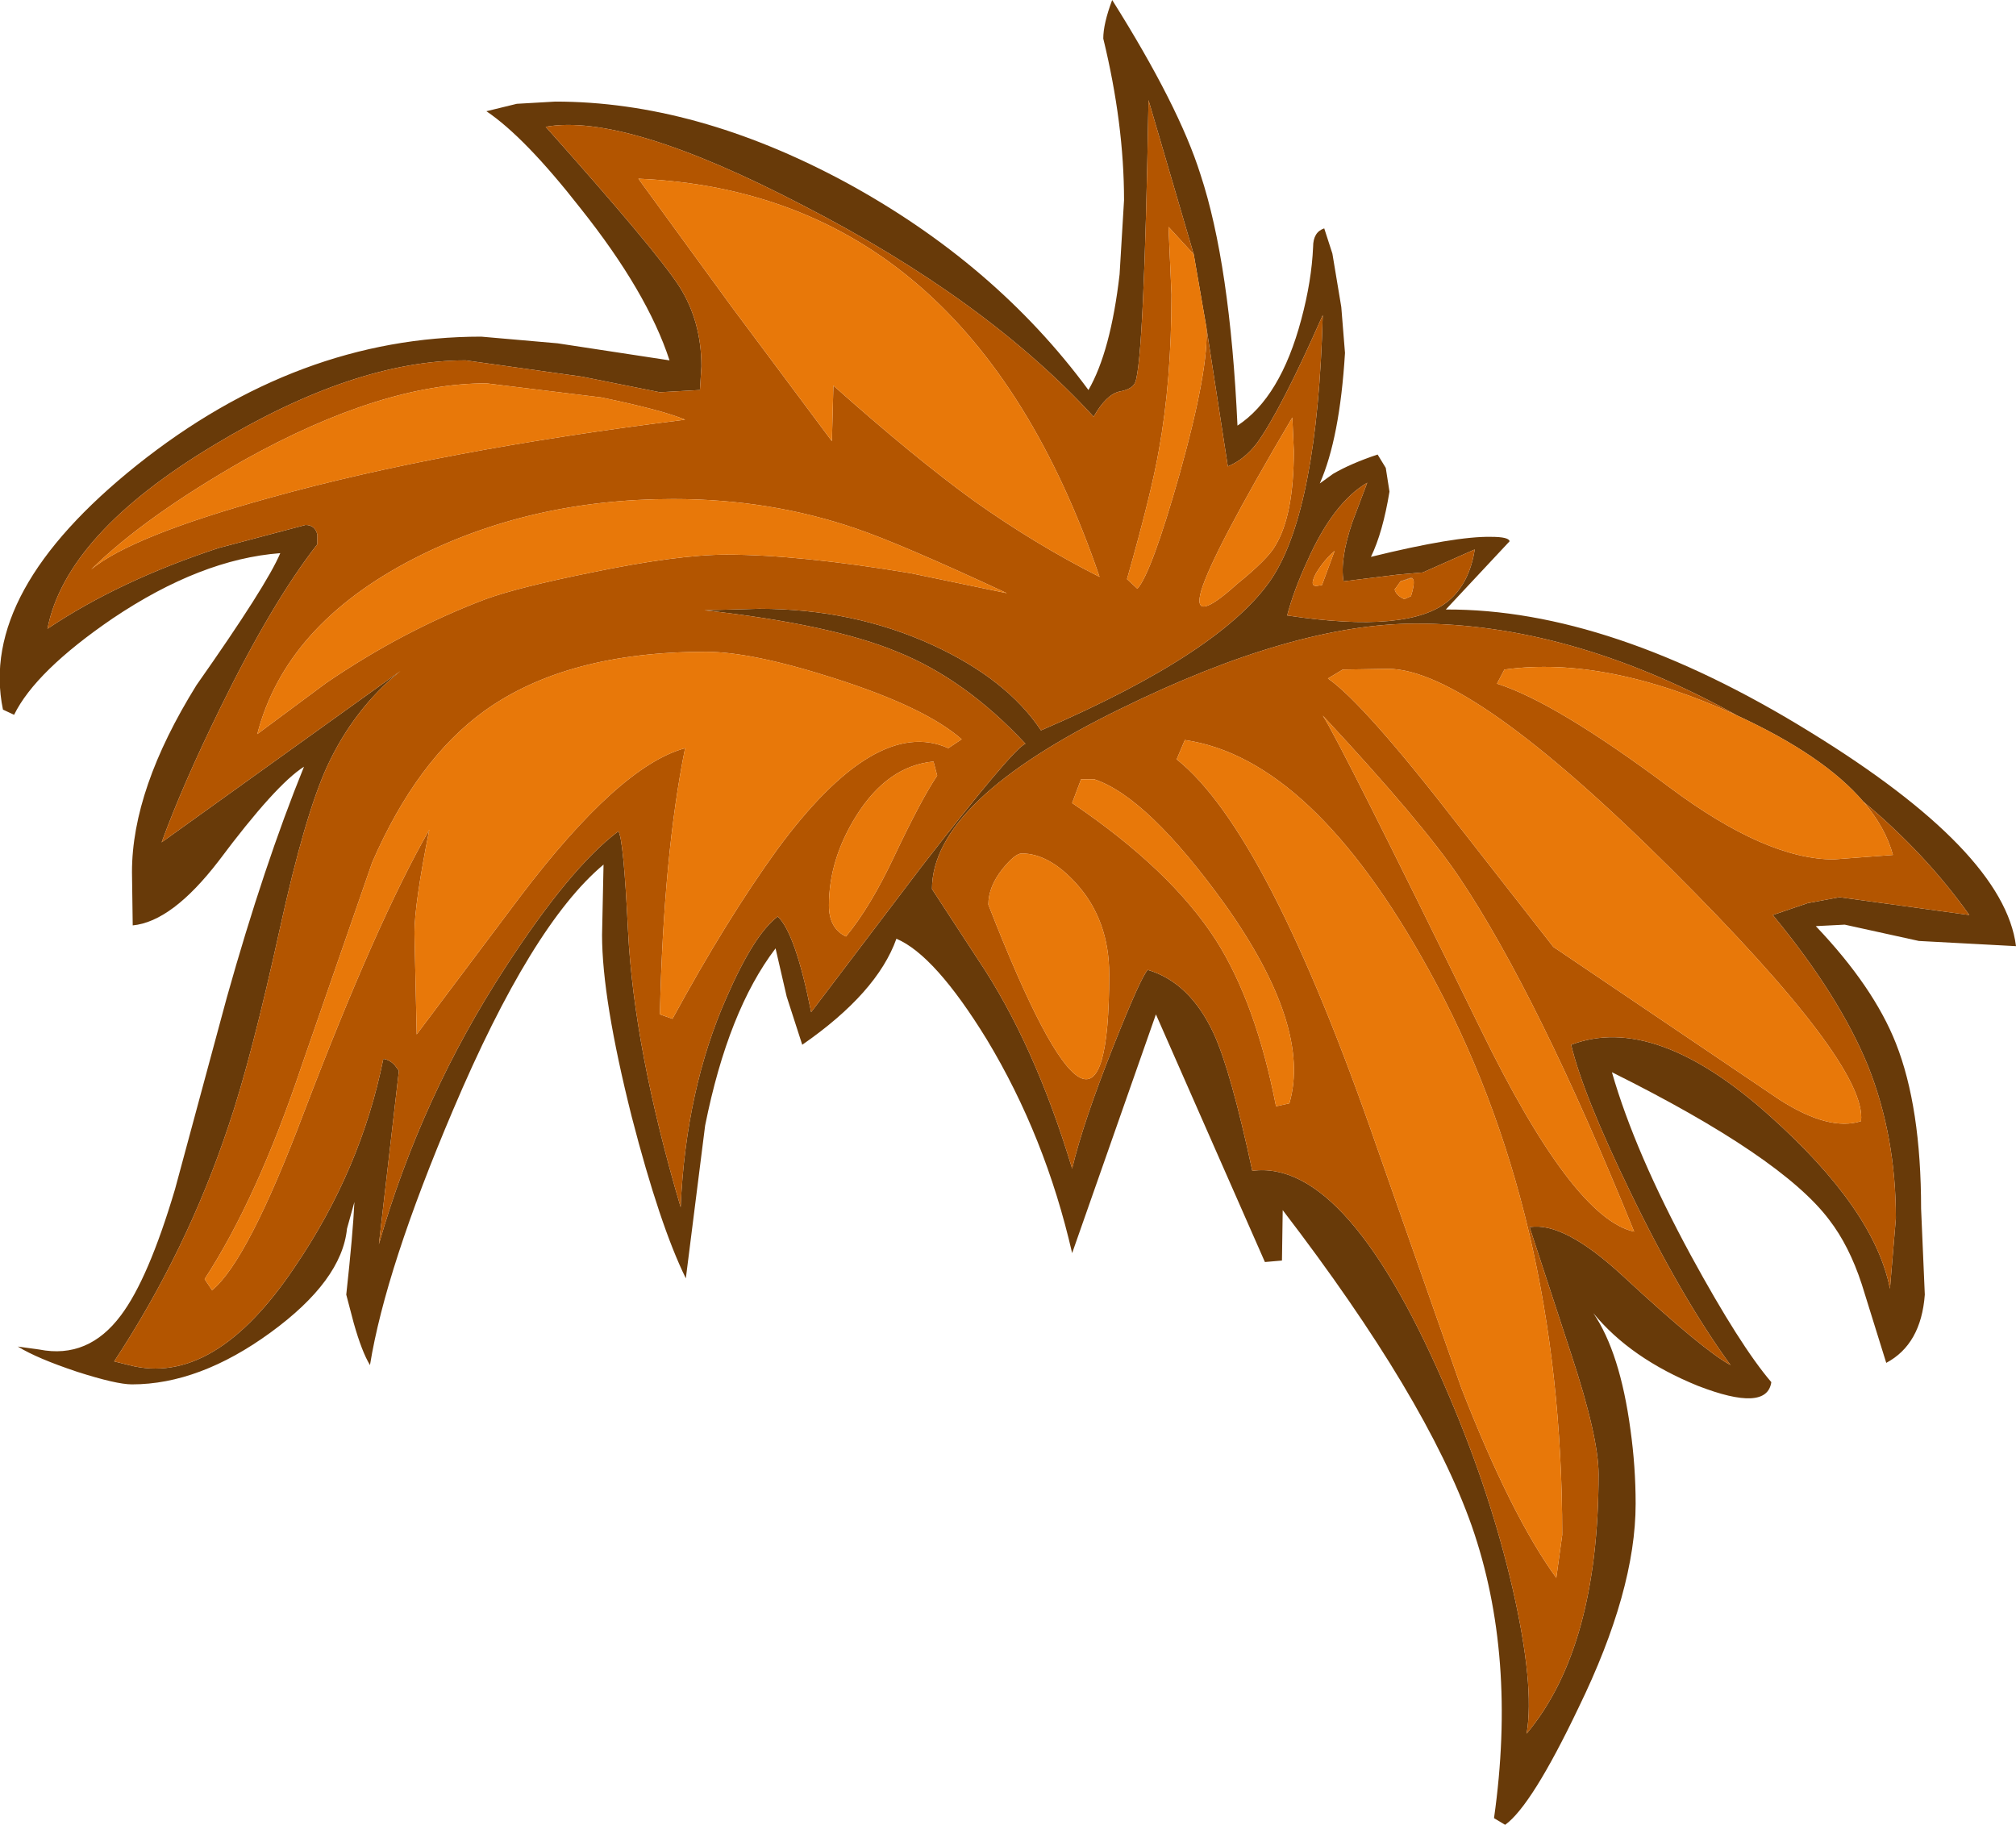 <?xml version="1.0" encoding="UTF-8" standalone="no"?>
<svg xmlns:ffdec="https://www.free-decompiler.com/flash" xmlns:xlink="http://www.w3.org/1999/xlink" ffdec:objectType="shape" height="123.05px" width="135.95px" xmlns="http://www.w3.org/2000/svg">
  <g transform="matrix(1.0, 0.0, 0.0, 1.0, 72.95, 34.05)">
    <path d="M1.45 -31.45 Q1.45 -32.45 2.05 -34.05 6.55 -26.9 8.0 -22.3 10.0 -16.25 10.5 -5.35 13.4 -7.25 14.8 -12.5 15.5 -15.1 15.6 -17.4 15.6 -18.4 16.35 -18.65 L16.9 -16.95 17.5 -13.35 17.75 -10.25 Q17.4 -4.5 16.05 -1.45 L16.95 -2.1 Q18.15 -2.8 19.95 -3.4 L20.5 -2.5 20.75 -0.9 Q20.3 1.85 19.5 3.5 25.2 2.1 27.6 2.15 28.8 2.15 28.85 2.45 L24.55 7.05 Q35.65 7.0 49.1 15.3 62.2 23.35 63.0 29.75 L56.45 29.4 51.45 28.3 49.5 28.4 Q53.4 32.5 54.9 36.3 56.6 40.6 56.6 47.45 L56.85 53.25 Q56.6 56.6 54.25 57.85 L52.6 52.55 Q51.75 49.95 50.4 48.2 47.2 43.95 35.75 38.25 37.3 43.65 41.1 50.65 44.4 56.7 46.5 59.15 46.2 61.2 41.55 59.4 37.0 57.55 34.5 54.5 36.3 57.15 37.0 62.35 37.35 64.85 37.35 67.35 37.35 73.2 33.5 81.1 30.35 87.7 28.55 89.0 L27.8 88.55 Q29.35 77.6 26.3 68.85 23.25 60.2 13.55 47.55 L13.5 50.95 12.35 51.05 5.0 34.35 -0.65 50.45 Q-2.45 42.6 -6.4 36.05 -9.9 30.35 -12.5 29.25 -13.8 32.9 -18.85 36.4 L-19.9 33.15 -20.65 29.9 Q-23.85 34.1 -25.4 41.85 L-26.7 52.15 Q-28.45 48.6 -30.35 41.25 -32.35 33.3 -32.35 29.0 L-32.25 24.25 Q-37.1 28.3 -42.4 40.8 -46.95 51.5 -48.0 58.0 -48.55 57.1 -49.1 55.15 L-49.6 53.25 Q-49.15 49.15 -49.05 47.0 L-49.55 48.8 Q-49.9 52.3 -54.7 55.8 -59.5 59.3 -64.05 59.3 -65.1 59.3 -67.75 58.45 -70.45 57.55 -71.75 56.75 L-70.3 56.95 Q-67.0 57.6 -64.8 54.65 -62.95 52.2 -61.15 46.15 L-57.65 33.2 Q-55.15 24.3 -52.45 17.65 -54.35 18.85 -58.2 24.0 -61.35 28.1 -64.0 28.35 L-64.05 24.75 Q-64.05 19.15 -59.7 12.15 -54.95 5.4 -54.05 3.25 -59.4 3.65 -65.35 7.65 -70.55 11.2 -72.0 14.15 L-72.75 13.8 Q-74.4 5.85 -63.7 -2.7 -52.85 -11.35 -40.5 -11.35 L-35.35 -10.9 -27.8 -9.75 Q-29.3 -14.35 -33.8 -20.0 -37.55 -24.8 -40.15 -26.55 L-38.1 -27.05 -35.5 -27.2 Q-26.05 -27.2 -16.0 -21.8 -5.85 -16.3 0.45 -7.75 1.95 -10.35 2.55 -15.55 L2.85 -20.55 Q2.85 -25.7 1.45 -31.45 M8.4 -12.0 L7.55 -16.9 4.5 -27.3 Q4.2 -9.75 3.6 -8.25 3.4 -7.8 2.55 -7.65 1.65 -7.45 0.8 -5.95 -6.45 -13.85 -18.8 -20.2 -30.8 -26.45 -36.15 -25.5 -28.7 -17.15 -27.15 -14.75 -25.65 -12.4 -25.65 -9.35 L-25.75 -7.75 -28.45 -7.6 -33.7 -8.65 -41.55 -9.75 Q-49.05 -9.75 -58.5 -4.05 -68.5 1.95 -69.75 8.35 -64.9 5.1 -58.2 2.9 L-52.35 1.35 Q-51.7 1.35 -51.55 2.0 L-51.55 2.65 Q-54.6 6.55 -58.1 13.7 -60.65 18.9 -62.05 22.75 L-45.95 11.2 Q-49.1 13.75 -50.9 17.65 -52.4 20.95 -54.05 28.45 -56.0 37.35 -57.55 41.9 -60.35 50.3 -65.25 57.75 L-64.25 58.0 Q-58.5 59.5 -53.05 51.35 -48.6 44.8 -47.1 37.35 -46.7 37.4 -46.35 37.75 L-46.05 38.15 -47.4 49.85 Q-44.55 39.9 -38.85 31.15 -34.5 24.45 -31.25 22.0 -30.9 22.5 -30.6 28.7 -30.2 36.7 -27.05 47.35 -26.7 39.4 -23.95 33.2 -22.1 28.95 -20.5 27.75 -19.3 28.9 -18.25 34.2 L-10.85 24.45 Q-4.65 16.45 -3.8 16.1 -7.85 11.75 -12.45 9.9 -16.9 8.05 -25.45 7.1 L-21.75 7.0 Q-15.4 7.0 -10.05 9.45 -5.05 11.75 -2.75 15.2 9.55 9.9 12.85 4.9 15.9 0.2 16.25 -12.8 13.4 -6.35 11.8 -4.15 10.95 -3.05 9.85 -2.6 L8.4 -12.0 M44.2 14.2 L43.75 13.95 Q32.8 8.0 22.55 8.0 14.3 8.0 2.6 13.75 -10.1 19.95 -10.1 25.9 L-7.0 30.65 Q-3.2 36.3 -0.65 44.75 0.1 41.6 2.15 36.45 4.0 31.8 4.45 31.35 7.3 32.2 8.9 35.65 10.05 38.15 11.5 44.9 18.0 44.05 24.8 60.15 27.55 66.6 29.05 73.05 30.55 79.6 30.0 82.85 34.85 77.05 34.85 65.35 34.85 62.85 33.0 57.25 L30.2 48.7 Q32.5 48.3 36.5 52.0 41.9 57.0 43.75 58.0 40.4 53.4 36.95 46.25 33.8 39.75 33.0 36.4 38.65 34.25 46.4 41.2 53.45 47.5 54.5 52.85 L54.9 48.1 Q54.9 42.6 53.05 37.9 51.1 33.1 46.6 27.65 L48.95 26.85 51.1 26.45 59.85 27.65 Q56.9 23.5 52.7 20.0 50.05 16.9 44.2 14.2 M21.5 5.15 L22.35 4.85 22.15 4.95 21.85 5.05 21.5 5.15 M23.0 4.55 L21.3 4.7 17.65 5.15 Q17.4 3.65 18.25 1.15 L19.25 -1.5 Q16.95 -0.15 15.2 3.8 14.3 5.75 13.85 7.45 22.1 8.7 24.75 6.45 26.15 5.25 26.5 3.0 L23.0 4.55" fill="#683a09" fill-rule="evenodd" stroke="none"/>
    <path d="M7.55 -16.9 L5.85 -18.75 6.05 -14.2 Q6.05 -8.35 5.2 -3.7 4.7 -0.8 3.05 5.0 L3.75 5.65 Q4.7 4.6 6.6 -2.1 8.6 -9.25 8.4 -12.0 L9.85 -2.6 Q10.95 -3.05 11.8 -4.15 13.4 -6.35 16.25 -12.8 15.9 0.2 12.85 4.9 9.55 9.9 -2.75 15.2 -5.05 11.75 -10.05 9.45 -15.4 7.0 -21.75 7.0 L-25.45 7.1 Q-16.9 8.05 -12.45 9.9 -7.85 11.75 -3.8 16.1 -4.65 16.45 -10.85 24.45 L-18.25 34.2 Q-19.3 28.9 -20.5 27.75 -22.1 28.95 -23.95 33.2 -26.7 39.4 -27.05 47.35 -30.2 36.7 -30.6 28.7 -30.9 22.5 -31.25 22.0 -34.5 24.45 -38.85 31.15 -44.55 39.9 -47.4 49.85 L-46.05 38.15 -46.35 37.75 Q-46.7 37.4 -47.1 37.35 -48.6 44.8 -53.05 51.35 -58.5 59.5 -64.25 58.0 L-65.25 57.75 Q-60.35 50.3 -57.55 41.9 -56.0 37.35 -54.05 28.45 -52.4 20.95 -50.9 17.65 -49.1 13.75 -45.95 11.2 L-62.05 22.75 Q-60.65 18.9 -58.1 13.7 -54.6 6.55 -51.55 2.65 L-51.55 2.0 Q-51.7 1.35 -52.35 1.35 L-58.2 2.9 Q-64.9 5.1 -69.75 8.35 -68.5 1.95 -58.5 -4.05 -49.05 -9.75 -41.55 -9.75 L-33.7 -8.65 -28.45 -7.6 -25.75 -7.75 -25.65 -9.35 Q-25.65 -12.4 -27.15 -14.75 -28.7 -17.15 -36.15 -25.5 -30.8 -26.45 -18.8 -20.2 -6.45 -13.85 0.8 -5.95 1.65 -7.45 2.55 -7.65 3.4 -7.8 3.6 -8.25 4.2 -9.75 4.5 -27.3 L7.55 -16.9 M14.2 -5.9 Q8.8 3.25 8.05 5.8 7.4 8.1 10.45 5.35 12.55 3.65 13.05 2.75 14.3 0.7 14.3 -3.65 L14.2 -5.9 M52.7 20.0 Q56.9 23.5 59.85 27.65 L51.1 26.45 48.95 26.85 46.6 27.65 Q51.1 33.1 53.05 37.9 54.9 42.6 54.9 48.1 L54.5 52.85 Q53.45 47.5 46.4 41.2 38.65 34.25 33.0 36.4 33.8 39.75 36.95 46.25 40.4 53.4 43.75 58.0 41.9 57.0 36.5 52.0 32.5 48.3 30.2 48.7 L33.0 57.25 Q34.85 62.85 34.85 65.35 34.85 77.05 30.0 82.85 30.55 79.6 29.05 73.05 27.55 66.6 24.8 60.15 18.0 44.05 11.5 44.9 10.05 38.15 8.9 35.65 7.3 32.2 4.45 31.35 4.0 31.8 2.15 36.45 0.1 41.6 -0.65 44.75 -3.2 36.3 -7.0 30.65 L-10.1 25.9 Q-10.1 19.95 2.6 13.75 14.3 8.0 22.55 8.0 32.8 8.0 43.75 13.95 L44.2 14.2 Q35.35 10.15 28.5 11.1 L28.0 12.05 Q31.95 13.3 39.65 19.05 46.15 23.9 50.7 23.9 L54.7 23.6 Q54.2 21.75 52.7 20.0 M52.55 41.55 Q53.0 37.75 39.75 24.55 26.2 11.05 20.65 11.05 L17.6 11.1 16.6 11.7 Q19.0 13.35 25.35 21.55 L31.8 29.8 47.05 40.1 Q50.4 42.25 52.55 41.55 M23.0 4.55 L26.5 3.0 Q26.15 5.25 24.75 6.45 22.1 8.7 13.85 7.45 14.3 5.75 15.2 3.8 16.95 -0.15 19.25 -1.5 L18.25 1.15 Q17.4 3.65 17.65 5.15 L21.3 4.7 23.0 4.55 M22.15 4.95 L22.35 4.85 21.5 5.15 21.1 5.7 Q21.2 6.1 21.75 6.35 L22.2 6.15 Q22.6 4.85 22.15 4.95 M16.2 5.4 L17.05 3.1 Q16.35 3.7 15.8 4.6 15.3 5.55 15.9 5.45 L16.2 5.4 M6.4 17.15 Q12.55 22.05 19.9 43.3 L25.6 59.55 Q28.95 68.15 32.0 72.35 L32.4 69.45 Q32.4 47.65 23.4 31.35 15.55 17.1 6.95 15.85 L6.4 17.15 M14.0 40.35 Q15.5 35.2 9.7 27.0 4.45 19.7 0.85 18.5 L-0.05 18.5 -0.65 20.1 Q6.0 24.6 9.05 29.35 11.75 33.6 13.1 40.55 L14.0 40.35 M37.25 49.0 Q30.75 33.0 25.45 25.1 23.0 21.45 16.25 14.2 17.4 15.95 26.85 35.25 33.1 48.1 37.25 49.0 M-23.6 -13.35 L-16.85 -4.3 -16.75 -8.05 Q-11.3 -3.2 -7.3 -0.3 -3.15 2.65 1.2 4.85 -7.65 -21.05 -29.9 -22.0 L-23.6 -13.35 M-40.15 -8.2 Q-47.2 -8.2 -56.45 -3.05 -63.2 0.8 -66.8 4.35 -64.1 2.1 -54.7 -0.5 -43.2 -3.7 -26.75 -5.75 -28.3 -6.4 -32.4 -7.25 L-40.15 -8.2 M-8.1 15.8 Q-10.55 13.65 -16.65 11.7 -22.25 9.9 -25.35 9.9 -34.75 9.9 -40.3 13.9 -44.85 17.2 -47.85 24.1 L-52.6 37.8 Q-55.6 46.75 -59.15 52.2 L-58.65 52.95 Q-56.25 51.0 -52.45 40.95 -47.55 28.1 -44.0 21.9 -45.0 26.9 -45.0 28.85 L-44.85 35.7 -37.9 26.45 Q-31.2 17.6 -26.75 16.4 -28.2 23.55 -28.45 34.35 L-27.6 34.65 Q-23.95 27.95 -20.55 23.25 -13.9 14.2 -9.0 16.4 L-8.1 15.8 M-5.35 24.55 Q-6.3 25.75 -6.3 26.95 1.85 47.85 1.85 31.65 1.85 28.0 -0.35 25.55 -2.2 23.5 -4.05 23.5 -4.5 23.5 -5.35 24.55 M-10.0 17.3 Q-13.1 17.6 -15.2 20.95 -17.05 23.9 -17.05 27.0 -17.05 28.55 -15.9 29.1 -14.25 27.1 -12.65 23.7 -10.8 19.8 -9.75 18.25 L-10.0 17.3 M-15.2 1.6 Q-21.0 -0.4 -27.55 -0.4 -37.25 -0.4 -45.1 3.65 -53.7 8.1 -55.6 15.45 L-50.95 12.0 Q-45.75 8.45 -40.2 6.35 -38.0 5.55 -33.05 4.55 -27.25 3.35 -23.95 3.35 -19.1 3.35 -11.55 4.6 L-5.05 5.95 Q-12.25 2.6 -15.2 1.6" fill="#b35500" fill-rule="evenodd" stroke="none"/>
    <path d="M8.4 -12.0 Q8.6 -9.25 6.6 -2.1 4.7 4.6 3.75 5.65 L3.05 5.0 Q4.7 -0.8 5.2 -3.7 6.05 -8.35 6.05 -14.2 L5.85 -18.75 7.55 -16.9 8.4 -12.0 M14.2 -5.9 L14.3 -3.65 Q14.3 0.7 13.05 2.75 12.55 3.65 10.45 5.35 7.4 8.1 8.05 5.8 8.8 3.25 14.2 -5.9 M44.2 14.2 Q50.05 16.9 52.7 20.0 54.2 21.75 54.7 23.6 L50.7 23.9 Q46.15 23.9 39.65 19.05 31.95 13.3 28.0 12.05 L28.5 11.1 Q35.35 10.15 44.2 14.2 M52.55 41.55 Q50.4 42.25 47.05 40.1 L31.8 29.8 25.35 21.55 Q19.0 13.35 16.6 11.7 L17.6 11.1 20.65 11.05 Q26.2 11.05 39.75 24.55 53.0 37.75 52.55 41.55 M21.5 5.15 L21.85 5.05 22.15 4.95 Q22.6 4.85 22.2 6.15 L21.75 6.35 Q21.2 6.1 21.1 5.7 L21.5 5.15 M-15.2 1.6 Q-12.25 2.6 -5.05 5.95 L-11.55 4.6 Q-19.1 3.35 -23.95 3.35 -27.25 3.35 -33.05 4.55 -38.0 5.55 -40.2 6.35 -45.75 8.45 -50.95 12.0 L-55.6 15.45 Q-53.7 8.1 -45.1 3.65 -37.25 -0.4 -27.55 -0.4 -21.0 -0.4 -15.2 1.6 M-10.0 17.3 L-9.75 18.25 Q-10.8 19.8 -12.65 23.7 -14.25 27.1 -15.9 29.1 -17.05 28.55 -17.05 27.0 -17.05 23.9 -15.2 20.95 -13.1 17.6 -10.0 17.3 M-5.35 24.55 Q-4.5 23.5 -4.05 23.5 -2.2 23.5 -0.35 25.55 1.85 28.0 1.85 31.65 1.85 47.85 -6.3 26.95 -6.3 25.75 -5.35 24.55 M-8.1 15.8 L-9.0 16.4 Q-13.9 14.2 -20.55 23.25 -23.95 27.95 -27.6 34.65 L-28.45 34.35 Q-28.2 23.55 -26.75 16.4 -31.2 17.6 -37.9 26.45 L-44.85 35.7 -45.0 28.85 Q-45.0 26.9 -44.0 21.9 -47.55 28.1 -52.45 40.95 -56.25 51.0 -58.65 52.95 L-59.15 52.2 Q-55.6 46.75 -52.6 37.8 L-47.85 24.1 Q-44.85 17.2 -40.3 13.9 -34.75 9.9 -25.35 9.9 -22.25 9.9 -16.65 11.7 -10.55 13.65 -8.1 15.8 M-40.15 -8.2 L-32.4 -7.25 Q-28.3 -6.4 -26.75 -5.75 -43.2 -3.7 -54.7 -0.5 -64.1 2.1 -66.8 4.35 -63.2 0.8 -56.45 -3.05 -47.2 -8.2 -40.15 -8.2 M-23.6 -13.35 L-29.9 -22.0 Q-7.65 -21.05 1.2 4.85 -3.15 2.65 -7.3 -0.3 -11.3 -3.2 -16.75 -8.05 L-16.85 -4.3 -23.6 -13.35 M37.25 49.0 Q33.1 48.1 26.85 35.25 17.4 15.95 16.25 14.2 23.0 21.45 25.45 25.1 30.75 33.0 37.25 49.0 M14.0 40.35 L13.1 40.55 Q11.75 33.6 9.05 29.35 6.0 24.6 -0.65 20.1 L-0.05 18.5 0.85 18.5 Q4.45 19.7 9.7 27.0 15.5 35.2 14.0 40.35 M6.4 17.15 L6.95 15.85 Q15.55 17.1 23.4 31.35 32.4 47.65 32.4 69.45 L32.0 72.35 Q28.95 68.15 25.6 59.55 L19.9 43.3 Q12.55 22.05 6.4 17.15 M16.2 5.4 L15.9 5.45 Q15.3 5.55 15.8 4.6 16.35 3.7 17.05 3.1 L16.2 5.4" fill="#e87809" fill-rule="evenodd" stroke="none"/>
  </g>
</svg>
